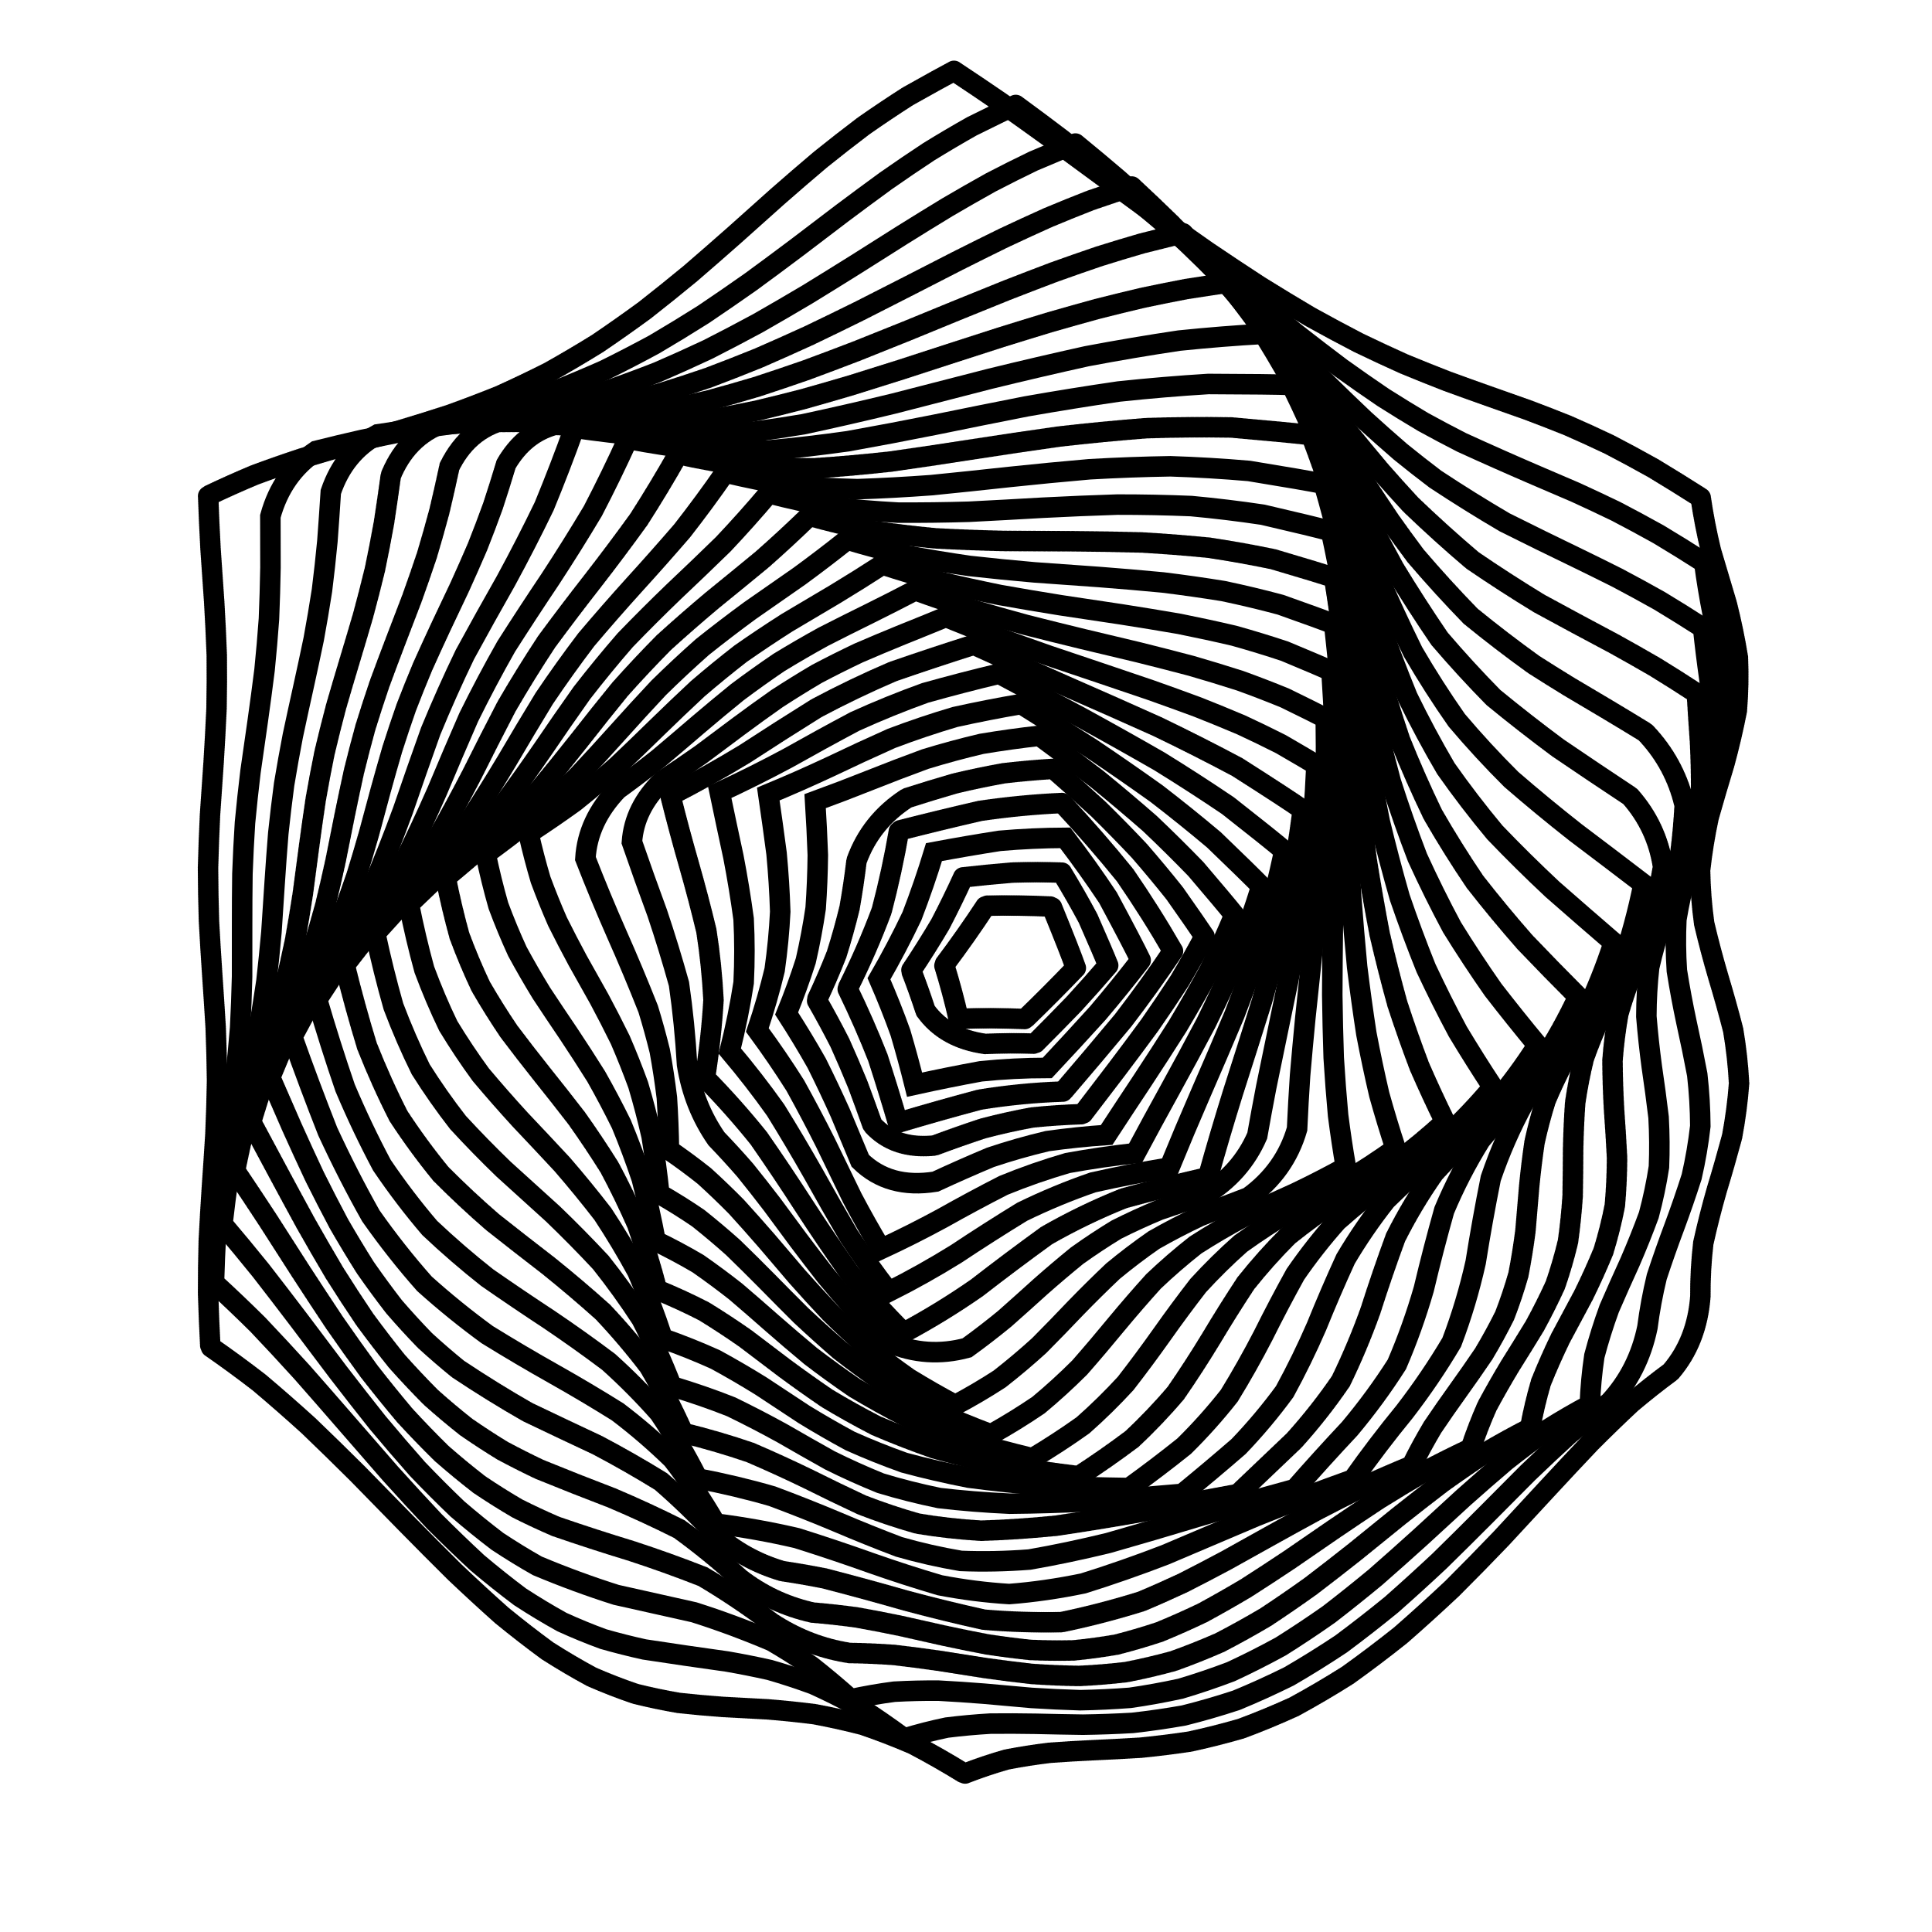 <svg xmlns="http://www.w3.org/2000/svg" version="1.1" xmlns:xlink="http://www.w3.org/1999/xlink"
   xmlns:svgjs="http://svgjs.dev/svgjs" viewBox="0 0 800 800">
   <defs>
      <linearGradient x1="50%" y1="0%" x2="50%" y2="100%" id="ccchaos-grad">
         <stop stop-color="hsl(55, 94%, 54%)" stop-opacity="1" offset="0%"></stop>
         <stop stop-color="hsl(212, 96%, 51%)" stop-opacity="1" offset="100%"></stop>
      </linearGradient>
   </defs>
   <g stroke-width="8.5" stroke="url(#ccchaos-grad)" fill="none" stroke-linecap="round">
      <path
         d="M395.02 29.35Q404.68 35.73 414.56 42.51 424.67 49.66 435 57.12 445.52 64.83 456.22 72.71 467.06 80.67 477.98 88.62 488.95 96.46 499.9 104.11 510.79 111.48 521.56 118.48 532.15 125.07 542.53 131.19 552.67 136.81 562.53 141.92 572.1 146.54 581.38 150.7 590.4 154.43 599.16 157.83 607.71 160.96 616.09 163.92 624.36 166.81 632.59 169.75 640.85 172.85 649.19 176.2 657.68 179.91 666.38 184.05 675.36 188.7 684.63 193.9 694.25 199.69 704.21 206.05 705.82 217.07 708.48 228.1 711.74 239.12 715.05 250.15 717.84 261.17 719.62 272.2 720.1 283.22 719.19 294.25 717.04 305.27 714.03 316.3 710.67 327.32 707.54 338.35 705.17 349.37 703.97 360.4 704.15 371.42 705.67 382.44 708.27 393.47 711.51 404.49 714.84 415.52 717.67 426.54 719.54 437.57 720.11 448.59 719.29 459.62 717.22 470.64 714.26 481.66 710.9 492.69 707.74 503.71 705.3 514.74 704.01 525.76 704.09 536.79 702.71 555.41 691.8 568.08 683.69 574.06 675.49 580.96 667.15 588.74 658.61 597.31 649.81 606.58 640.73 616.4 631.34 626.61 621.64 637.03 611.63 647.49 601.32 657.77 590.76 667.7 579.99 677.11 569.05 685.83 558 693.73 546.91 700.73 535.82 706.75 524.81 711.77 513.91 715.8 503.19 718.9 492.67 721.16 482.38 722.7 472.35 723.68 462.56 724.28 453.02 724.7 443.72 725.13 434.61 725.8 425.67 726.88 416.85 728.58 408.12 731.06 399.41 734.44 388.68 727.81 378.05 722.25 367.56 717.74 357.24 714.23 347.11 711.62 337.17 709.79 327.43 708.57 317.87 707.8 308.48 707.28 299.24 706.79 290.12 706.14 281.08 705.14 272.09 703.61 263.11 701.38 254.11 698.33 245.05 694.38 235.9 689.45 226.65 683.54 217.28 676.67 207.77 668.89 198.13 660.3 188.35 651.02 178.45 641.2 168.44 631.02 158.34 620.66 148.17 610.3 137.96 600.13 127.73 590.33 117.51 581.06 107.31 572.46 97.17 564.63 87.09 557.65 86.5 546.64 86.17 535.63 86.15 524.62 86.45 513.61 87.01 502.6 87.74 491.59 88.52 480.57 89.2 469.56 89.68 458.55 89.87 447.54 89.74 436.53 89.31 425.52 88.65 414.51 87.88 403.49 87.13 392.48 86.53 381.47 86.18 370.46 86.14 359.45 86.42 348.44 86.96 337.43 87.69 326.41 88.47 315.4 89.16 304.39 89.66 293.38 89.87 282.37 89.76 271.36 89.35 260.34 88.7 249.33 87.94 238.32 87.18 227.31 86.56 216.3 86.19 205.29 95.77 200.72 105.44 196.67 115.19 193.05 125.05 189.8 135.02 186.79 145.09 183.94 155.25 181.12 165.49 178.22 175.79 175.14 186.13 171.78 196.49 168.06 206.82 163.9 217.11 159.26 227.32 154.11 237.43 148.44 247.42 142.25 257.26 135.59 266.94 128.5 276.46 121.05 285.83 113.31 295.04 105.38 304.12 97.35 313.09 89.32 321.99 81.37 330.84 73.61 339.7 66.12 348.6 58.95 357.57 52.17 366.67 45.8 375.93 39.88 390.2 31.87 395.02 29.35"
         stroke-dasharray="0 1" transform="rotate(0, 400, 400)" opacity="0.74"></path>
      <path
         d="M395.42 42.91Q405.21 49.06 415.19 55.59 425.34 62.48 435.63 69.67 446.03 77.1 456.5 84.71 467 92.41 477.48 100.12 487.89 107.76 498.2 115.25 508.35 122.49 518.31 129.42 528.04 135.98 537.54 142.12 546.78 147.8 555.76 153 564.5 157.72 573 161.98 581.31 165.81 589.46 169.27 605.45 175.26 621.44 180.83 629.57 183.61 637.86 186.54 646.36 189.71 655.12 193.21 664.16 197.12 673.51 201.51 683.18 206.41 693.16 211.85 695.32 222.43 698.22 233.02 701.41 243.6 704.37 254.19 706.64 264.77 707.85 275.36 707.82 285.94 706.54 296.53 704.23 307.11 701.25 317.69 698.06 328.28 695.19 338.86 693.07 349.45 692.06 360.03 692.3 370.62 693.76 381.2 696.21 391.79 699.27 402.37 702.43 412.96 705.21 423.54 707.17 434.12 707.98 444.71 707.53 455.29 705.88 465.88 703.3 476.46 700.2 487.05 697.06 497.63 694.39 508.21 692.61 518.8 692 529.38 689.53 547.79 678.49 561.51 670.64 568.24 662.8 575.77 654.92 584.02 646.92 592.89 638.77 602.27 630.4 612.02 621.8 621.97 612.93 631.97 603.78 641.84 594.35 651.42 584.65 660.56 574.69 669.11 564.52 676.96 554.16 683.99 543.66 690.16 533.08 695.41 522.46 699.76 511.85 703.22 501.3 705.86 490.86 707.78 480.57 709.1 470.46 709.96 460.56 710.52 450.87 710.97 441.41 711.47 432.17 712.22 423.14 713.39 414.3 715.13 405.61 717.58 397.05 720.87 387 714.5 377.12 709.09 367.42 704.65 357.91 701.13 348.6 698.45 339.46 696.5 330.48 695.15 321.64 694.25 304.3 693.08 287.08 691.68 278.48 690.42 269.82 688.59 261.08 686.08 252.24 682.78 243.28 678.62 234.19 673.57 224.97 667.62 215.61 660.8 206.13 653.18 196.53 644.83 186.83 635.87 177.05 626.44 167.21 616.69 157.34 606.78 147.46 596.88 137.59 587.15 127.76 577.74 117.97 568.79 108.26 560.44 98.61 552.78 98.16 542.17 98 531.57 98.15 520.96 98.59 510.35 99.26 499.74 100.05 489.13 100.82 478.53 101.47 467.92 101.88 457.31 101.99 446.7 101.79 436.09 101.3 425.49 100.6 414.88 99.81 404.27 99.05 393.66 98.44 383.05 98.07 372.44 98.01 361.84 98.26 351.23 98.79 340.62 99.51 330.01 100.31 319.4 101.05 308.8 101.63 298.19 101.95 287.58 101.96 276.97 101.66 266.36 101.09 255.75 100.35 245.15 99.55 234.54 103.11 216.74 116.58 206.18 125.84 203.14 135.2 200.32 144.65 197.64 154.22 194.99 163.88 192.26 173.65 189.37 183.5 186.22 193.42 182.74 203.39 178.86 213.39 174.53 223.38 169.71 233.35 164.41 243.27 158.61 253.1 152.35 262.82 145.67 272.42 138.61 281.87 131.24 291.17 123.65 300.31 115.92 309.29 108.12 318.13 100.36 326.83 92.71 335.43 85.26 343.95 78.08 352.42 71.22 360.89 64.74 369.38 58.65 377.94 52.99 391.01 45.33 395.42 42.91"
         stroke-dasharray="1 0" transform="rotate(4.04, 400, 400)" opacity="0.58"></path>
      <path
         d="M396.99 56.46Q406.77 62.38 416.67 68.67 426.65 75.28 436.67 82.19 446.7 89.34 456.7 96.67 466.64 104.11 476.46 111.58 486.14 119 495.65 126.3 504.96 133.4 514.05 140.24 522.91 146.76 531.55 152.89 539.96 158.61 548.17 163.89 556.2 168.71 564.09 173.09 579.55 180.42 594.97 186.75 610.78 192.05 627.11 197.24 635.66 199.99 644.48 202.96 653.58 206.23 662.96 209.88 672.61 213.97 682.52 218.53 685.05 228.69 688.01 238.85 690.96 249.01 693.49 259.17 695.21 269.33 695.87 279.49 695.38 289.64 693.81 299.8 691.39 309.96 688.48 320.12 685.49 330.28 682.87 340.44 681 350.6 680.15 360.76 680.45 370.92 681.86 381.08 684.16 391.24 687.02 401.4 690.03 411.56 692.74 421.72 694.76 431.88 695.78 442.04 695.67 452.2 694.43 462.36 692.25 472.51 689.45 482.67 686.44 492.83 683.65 502.99 681.5 513.15 680.3 523.31 680.23 533.47 681.29 543.63 673.27 549.49 665.44 556.11 657.75 563.43 650.15 571.4 642.58 579.93 634.99 588.91 627.34 598.22 619.56 607.72 611.62 617.26 603.49 626.7 595.13 635.9 586.53 644.71 577.68 653.02 568.58 660.7 559.24 667.68 549.68 673.88 539.92 679.26 530.01 683.8 519.97 687.53 509.85 690.48 499.7 692.72 489.56 694.35 479.46 695.48 469.46 696.25 459.58 696.79 449.85 697.27 440.3 697.85 430.95 698.68 421.78 699.91 412.82 701.69 404.05 704.12 395.45 707.32 386.22 701.19 377.18 695.95 368.32 691.58 359.62 688.06 342.71 683.56 326.1 680.78 309.68 679.48 293.19 678.17 276.33 675.36 259.14 670.86 250.31 667.39 241.36 663.14 232.27 658.06 223.07 652.17 213.76 645.5 204.37 638.1 194.91 630.05 185.41 621.47 175.88 612.46 166.36 603.16 156.85 593.7 147.39 584.24 137.98 574.92 128.63 565.87 119.37 557.23 110.19 549.09 109.9 538.88 109.92 528.66 110.25 518.45 110.83 508.23 111.58 498.02 112.39 487.8 113.14 477.58 113.73 467.37 114.06 457.15 114.09 446.94 113.81 436.72 113.27 426.51 112.54 416.29 111.73 406.08 110.96 395.86 110.34 385.64 109.97 375.43 109.88 365.21 110.11 355 110.62 344.78 111.32 334.57 112.12 324.35 112.91 314.13 113.56 303.92 113.98 293.7 114.11 283.49 113.94 273.27 113.47 263.06 112.79 252.84 112 242.62 115.19 225.75 127.89 216.27 136.67 213.65 145.52 211.14 154.46 208.65 163.5 206.08 172.64 203.36 181.89 200.39 191.24 197.11 200.69 193.46 210.21 189.39 219.79 184.87 229.42 179.89 239.06 174.45 248.7 168.55 258.31 162.25 267.85 155.57 277.31 148.57 286.67 141.32 295.9 133.9 304.99 126.38 313.92 118.85 322.71 111.37 331.34 104.03 339.82 96.9 348.18 90.04 356.42 83.49 364.58 77.3 372.68 71.5 380.76 66.1 392.92 58.78 396.99 56.46"
         stroke-dasharray="1 0" transform="rotate(8.08, 400, 400)" opacity="0.31"></path>
      <path
         d="M399.34 70.03Q408.89 75.71 418.47 81.74 428.03 88.09 437.54 94.72 446.98 101.58 456.32 108.62 465.51 115.78 474.54 122.99 483.39 130.18 492.05 137.28 500.5 144.23 508.76 150.95 516.82 157.4 524.7 163.51 532.42 169.25 540.01 174.59 554.92 183.79 569.77 191.75 584.94 197.95 600.53 203.39 608.66 205.82 617.01 208.22 625.61 210.66 634.46 213.22 643.56 215.97 652.89 219 662.45 222.36 672.19 226.12 674.89 235.87 677.73 245.62 680.34 255.36 682.37 265.11 683.54 274.86 683.69 284.61 682.81 294.36 681.01 304.1 678.54 313.85 675.72 323.6 672.94 333.35 670.58 343.1 668.94 352.84 668.25 362.59 668.6 372.34 669.95 382.09 672.11 391.84 674.79 401.58 677.64 411.33 680.26 421.08 682.31 430.83 683.51 440.58 683.7 450.32 682.85 460.07 681.08 469.82 678.63 479.57 675.82 489.31 673.03 499.06 670.65 508.81 668.98 518.56 668.26 528.3 668.57 538.05 660.56 544.59 652.77 551.75 645.17 559.48 637.7 567.7 630.34 576.31 623.03 585.2 615.74 594.26 608.4 603.35 600.99 612.35 593.46 621.13 585.78 629.58 577.92 637.58 569.85 645.03 561.57 651.86 553.07 657.99 544.34 663.39 535.4 668.03 526.27 671.93 516.96 675.1 507.51 677.59 497.95 679.49 488.3 680.87 478.62 681.85 468.94 682.54 459.29 683.08 449.7 683.61 440.22 684.25 430.86 685.16 421.65 686.45 412.6 688.25 395.18 689.27 378.41 682.8 362.37 675.38 346.59 670.1 330.94 667.52 315.2 665.89 299.08 664.54 282.62 662.54 274.17 660.87 265.59 658.64 256.89 655.79 248.07 652.25 239.15 647.98 230.14 642.97 221.05 637.22 211.92 630.76 202.75 623.66 193.58 615.97 184.42 607.8 175.28 599.23 166.2 590.39 157.17 581.4 148.22 572.38 139.35 563.45 130.56 554.75 121.85 546.38 121.76 536.55 121.97 526.72 122.45 516.89 123.14 507.06 123.94 497.23 124.76 487.4 125.46 477.57 125.97 467.74 126.22 457.91 126.16 448.08 125.82 438.25 125.23 428.41 124.47 418.58 123.65 408.75 122.87 398.92 122.25 389.09 121.86 379.26 121.76 369.43 121.96 359.6 122.43 349.77 123.11 339.94 123.92 330.11 124.73 320.28 125.44 310.45 125.96 300.62 126.22 290.79 126.17 280.96 125.83 271.13 125.25 261.29 124.5 251.46 127.4 235.42 139.38 226.8 156.08 222.08 172.99 217.11 181.6 214.3 190.32 211.19 199.13 207.74 208.05 203.89 217.07 199.62 226.17 194.92 235.35 189.79 244.58 184.22 253.85 178.26 263.14 171.94 272.42 165.3 281.66 158.4 290.85 151.3 299.95 144.08 308.96 136.8 317.84 129.54 326.59 122.37 335.2 115.35 343.65 108.54 351.96 102 360.12 95.77 368.15 89.88 376.07 84.36 383.88 79.21 395.49 72.23 399.34 70.03"
         stroke-dasharray="1 1" transform="rotate(12.12, 400, 400)" opacity="0.35"></path>
      <path
         d="M401.86 83.58Q410.94 89.03 419.96 94.81 428.89 100.88 437.72 107.22 446.41 113.8 454.94 120.54 463.32 127.42 471.51 134.36 479.54 141.3 487.38 148.19 495.06 154.96 502.58 161.54 509.97 167.89 517.25 173.96 524.45 179.7 531.59 185.08 545.9 194.48 560.37 202.7 575.44 209.12 591.05 214.67 599.21 217.08 607.58 219.37 616.19 221.61 625 223.88 634.02 226.24 643.22 228.77 658.66 237.74 667.32 253.29 669.49 262.64 670.99 271.99 671.62 281.33 671.31 290.68 670.11 300.03 668.15 309.38 665.67 318.73 662.99 328.08 660.44 337.42 658.32 346.77 656.9 356.12 656.36 365.47 656.75 374.82 658.04 384.16 660.06 393.51 662.57 402.86 665.25 412.21 667.78 421.56 669.84 430.9 671.18 440.25 671.63 449.6 671.15 458.95 669.78 468.3 667.7 477.64 665.16 486.99 662.48 496.34 659.99 505.69 657.99 515.03 656.73 524.38 656.36 533.73 648.36 540.76 640.59 548.28 633.02 556.21 625.62 564.47 618.38 572.96 611.24 581.58 604.18 590.22 597.16 598.77 590.13 607.12 583.07 615.17 575.92 622.81 568.67 629.97 561.28 636.57 553.73 642.56 545.99 647.89 538.07 652.54 529.95 656.51 521.63 659.81 513.13 662.49 504.45 664.59 495.61 666.18 486.64 667.36 477.56 668.22 468.4 668.86 459.19 669.41 449.97 669.99 440.76 670.7 431.59 671.68 422.49 673.02 413.5 674.83 396.42 675.89 380.69 669.67 365.77 662.35 350.88 656.99 335.8 654.19 320.47 652.37 304.58 651.05 288.33 649.34 279.99 647.98 271.53 646.18 262.98 643.85 254.33 640.95 245.62 637.41 236.85 633.21 228.05 628.33 219.23 622.8 210.42 616.63 201.63 609.87 192.89 602.59 184.2 594.85 175.57 586.75 167.02 578.38 158.55 569.86 150.16 561.28 141.86 552.75 133.64 544.39 133.75 534.94 134.14 525.49 134.76 516.04 135.53 506.59 136.36 497.14 137.14 487.69 137.78 478.24 138.2 468.79 138.35 459.34 138.21 449.89 137.8 440.44 137.16 430.99 136.38 421.54 135.55 412.09 134.78 402.64 134.16 393.19 133.76 383.74 133.64 374.29 133.8 364.84 134.24 355.39 134.9 345.94 135.69 336.49 136.51 327.04 137.28 317.59 137.88 308.14 138.26 298.69 138.35 289.24 138.15 279.79 137.69 270.34 137.02 260.89 139.72 245.6 151.05 237.59 166.82 233.01 182.73 227.95 190.82 224.98 198.99 221.69 207.26 218.02 215.63 213.97 224.1 209.51 232.67 204.64 241.33 199.37 250.07 193.73 258.89 187.73 267.76 181.43 276.67 174.86 285.59 168.09 294.51 161.18 303.4 154.18 312.23 147.17 321 140.2 329.67 133.34 338.23 126.64 346.66 120.17 354.96 113.95 363.12 108.04 371.13 102.45 379 97.21 386.74 92.32 398.11 85.68 401.86 83.58"
         stroke-dasharray="1 1" transform="rotate(16.16, 400, 400)" opacity="0.27"></path>
      <path
         d="M403.9 97.14Q412.31 102.36 420.61 107.88 428.78 113.68 436.81 119.73 444.69 126.01 452.41 132.46 459.98 139.04 467.4 145.7 474.68 152.38 481.83 159.04 488.87 165.6 495.82 172.03 502.71 178.26 509.56 184.26 523.31 195.19 537.21 205.11 551.65 213.21 566.55 220.24 582.38 225.75 598.78 230.58 607.31 232.73 616.01 234.83 624.85 236.93 633.82 239.1 648.68 247.12 656.69 261.8 658.37 270.76 659.33 279.71 659.47 288.67 658.76 297.63 657.3 306.58 655.24 315.54 652.82 324.49 650.3 333.45 647.97 342.4 646.1 351.36 644.89 360.31 644.48 369.27 644.91 378.22 646.14 387.18 648.02 396.14 650.36 405.09 652.87 414.05 655.29 423 657.34 431.96 658.79 440.91 659.47 449.87 659.32 458.82 658.34 467.78 656.65 476.74 654.43 485.69 651.95 494.65 649.46 503.6 647.27 512.56 645.6 521.51 644.65 530.47 636.69 537.79 628.94 545.45 621.39 553.37 614.03 561.48 606.84 569.67 599.8 577.86 592.88 585.95 586.06 593.85 579.29 601.46 572.55 608.72 565.8 615.53 559.01 621.85 545.15 632.49 530.92 641.33 515.94 647.19 500.44 651.46 484.12 653.69 467.36 655.2 450.08 656.47 432.63 658.21 423.86 659.59 415.12 661.41 398.56 662.5 383.65 656.54 369.47 649.34 355.12 643.92 340.33 640.92 325.21 638.9 309.49 637.56 293.43 636.04 276.9 633.26 260.17 629.24 251.73 626.35 243.28 622.89 234.83 618.83 226.4 614.16 218.01 608.9 209.66 603.07 201.38 596.7 193.17 589.85 185.03 582.58 176.98 574.97 169.01 567.1 161.12 559.04 153.3 550.91 145.56 542.79 145.88 533.72 146.43 524.65 147.15 515.58 147.97 506.51 148.79 497.44 149.52 488.37 150.08 479.31 150.4 470.24 150.45 461.17 150.23 452.1 149.75 443.03 149.07 433.96 148.27 424.89 147.44 415.82 146.67 406.76 146.05 397.69 145.65 388.62 145.51 379.55 145.64 370.48 146.04 361.41 146.66 352.34 147.43 343.28 148.26 334.21 149.06 325.14 149.73 316.07 150.22 307 150.45 297.93 150.4 288.86 150.09 279.8 149.53 270.73 152.12 256.11 162.87 248.49 177.76 243.83 192.74 238.5 208 231.64 223.49 223.68 231.4 219.04 239.41 214.03 247.51 208.67 255.71 202.97 264 196.98 272.37 190.74 280.81 184.29 289.31 177.68 297.84 170.98 306.4 164.23 314.95 157.5 323.49 150.84 331.98 144.31 340.41 137.95 348.77 131.81 357.02 125.92 365.16 120.33 373.18 115.04 381.07 110.08 388.81 105.44 400.16 99.14 403.9 97.14"
         stroke-dasharray="0 1" transform="rotate(20.2, 400, 400)" opacity="0.54"></path>
      <path
         d="M404.93 110.71Q420.08 120.94 434.7 132.23 448.79 144.35 462.43 157 475.73 169.82 488.87 182.41 502.03 194.39 515.41 205.43 529.19 215.28 543.52 223.79 558.51 230.95 574.18 236.85 590.49 241.73 607.34 245.92 624.54 249.82 641.88 253.88 645.79 271.02 647.39 288.15 646.05 305.29 642.31 322.42 637.64 339.56 633.91 356.69 632.6 373.83 634.23 390.96 638.15 408.1 642.81 425.24 646.34 442.37 647.36 459.51 645.44 476.64 641.36 493.78 636.74 510.92 633.41 528.05 617.83 543.03 602.99 558.51 588.86 573.86 575.3 588.46 562.16 601.72 549.22 613.19 536.26 622.59 523.08 629.79 509.51 634.91 495.41 638.25 480.72 640.27 465.44 641.57 449.63 642.84 433.39 644.77 416.88 648.01 400.27 653.08 386.77 643.41 373.01 636.08 358.86 630.92 344.27 627.57 329.23 625.51 313.76 624.11 297.94 622.7 281.89 620.59 265.72 617.2 249.57 612.06 233.56 604.87 217.78 595.53 202.3 584.14 187.13 570.98 172.27 556.51 157.67 541.28 158.84 523.91 160.47 506.54 161.9 489.17 162.57 471.8 162.22 454.43 160.97 437.07 159.34 419.7 157.96 402.33 157.39 384.96 157.85 367.59 159.16 350.22 160.8 332.85 162.11 315.49 162.58 298.12 162.02 280.75 160.65 263.38 174.81 259.3 188.9 254.5 203.01 248.65 217.25 241.51 231.72 232.98 246.51 223.08 261.65 211.95 277.18 199.86 293.06 187.16 309.21 174.22 325.54 161.46 341.91 149.25 358.16 137.9 374.16 127.63 389.78 118.57 404.93 110.71 404.93 110.71 404.93 110.71"
         stroke-dasharray="1 0" transform="rotate(24.24, 400, 400)" opacity="0.93"></path>
      <path
         d="M404.69 124.26Q418.32 134 431.52 144.72 444.38 156.23 457 168.27 469.53 180.53 482.15 192.67 495 204.36 508.23 215.27 521.97 225.17 536.28 233.87 551.19 241.33 566.65 247.55 582.58 252.7 598.83 257 615.23 260.78 631.58 264.39 634.56 280.75 635.18 297.11 633.21 313.47 629.37 329.84 625.03 346.2 621.76 362.56 620.73 378.92 622.32 395.29 625.96 411.65 630.32 428.01 633.85 444.38 635.27 460.74 634.07 477.1 630.68 493.47 626.33 509.83 622.57 526.19 607.24 540.76 592.55 555.35 578.51 569.44 565.07 582.5 552.14 594.13 539.57 604 527.19 611.94 514.83 617.95 502.31 622.19 489.47 624.97 476.2 626.72 462.44 627.98 448.15 629.34 433.37 631.37 418.18 634.62 402.68 639.52 389.46 630.3 375.85 623.16 361.8 617.98 347.32 614.47 332.46 612.21 317.3 610.69 301.95 609.34 286.51 607.57 271.11 604.86 255.86 600.75 240.83 594.93 226.08 587.22 211.64 577.61 197.5 566.25 183.63 553.42 169.96 539.53 171.36 522.95 172.99 506.36 174.26 489.77 174.7 473.18 174.17 456.59 172.85 440.01 171.22 423.42 169.87 406.83 169.27 390.24 169.65 373.65 170.88 357.07 172.5 340.48 173.93 323.89 174.67 307.31 174.44 290.72 173.32 274.13 186.83 269.84 200.2 264.64 213.51 258.32 226.86 250.73 240.33 241.85 254.03 231.77 268.02 220.68 282.36 208.82 297.07 196.54 312.12 184.17 327.46 172.07 342.99 160.55 358.62 149.87 374.19 140.22 397.14 127.97 404.69 124.26"
         stroke-dasharray="0 0" transform="rotate(28.28, 400, 400)" opacity="0.62"></path>
      <path
         d="M403.24 137.82Q415.58 147.06 427.67 157.2 439.63 168.09 451.59 179.51 463.68 191.2 476.03 202.85 488.74 214.18 501.92 224.89 515.6 234.77 529.79 243.61 544.46 251.33 559.52 257.89 574.85 263.37 590.32 267.92 605.75 271.77 620.99 275.2 622.98 290.79 622.71 306.37 620.26 321.96 616.43 337.55 612.46 353.13 609.64 368.72 608.87 384.31 610.42 399.89 613.77 415.48 617.84 431.06 621.32 446.65 623.07 462.24 622.53 477.82 619.86 493.41 615.95 509 612.05 524.58 597.11 538.36 582.67 551.79 568.79 564.43 555.47 575.9 542.67 585.91 530.33 594.25 518.32 600.87 506.5 605.83 494.74 609.31 482.87 611.63 470.78 613.18 458.36 614.43 445.52 615.87 432.25 617.99 418.53 621.24 404.41 625.96 391.26 617.19 377.7 610.26 363.77 605.09 349.5 601.45 334.99 599.01 320.34 597.34 305.65 595.98 291.02 594.44 276.55 592.26 262.3 589.01 248.33 584.38 234.65 578.15 221.26 570.22 208.13 560.64 195.21 549.55 182.42 537.25 183.97 521.46 185.52 505.66 186.58 489.87 186.79 474.08 186.1 458.29 184.72 442.5 183.1 426.71 181.77 410.92 181.16 395.13 181.46 379.34 182.58 363.55 184.16 347.76 185.68 331.97 186.65 316.18 186.75 300.4 185.96 284.61 198.87 279.93 211.58 274.25 224.18 267.43 236.72 259.44 249.3 250.3 261.99 240.14 274.9 229.17 288.07 217.64 301.57 205.84 315.41 194.09 329.58 182.68 344.06 171.86 358.76 161.86 373.6 152.82 395.85 141.32 403.24 137.82"
         stroke-dasharray="1 1" transform="rotate(32.32, 400, 400)" opacity="0.72"></path>
      <path
         d="M400.95 151.39Q412.34 160.12 423.68 169.69 435.1 179.95 446.69 190.74 458.55 201.82 470.78 212.94 483.41 223.86 496.49 234.31 510 244.09 523.91 253 538.14 260.92 552.59 267.8 567.13 273.64 581.64 278.53 595.98 282.61 610.02 286.1 611.03 300.9 610.01 315.7 607.23 330.5 603.52 345.3 599.95 360.1 597.55 374.9 597.02 389.7 598.51 404.5 601.59 419.3 605.37 434.1 608.75 448.9 610.75 463.7 610.79 478.5 608.86 493.31 605.52 508.11 601.73 522.91 587.34 535.59 573.3 547.63 559.68 558.73 546.54 568.59 533.89 577.04 521.7 583.98 509.91 589.41 498.43 593.45 487.17 596.31 475.99 598.26 464.78 599.67 453.43 600.93 441.83 602.45 429.92 604.64 417.65 607.86 404.99 612.4 391.9 604.08 378.49 597.39 364.82 592.25 350.97 588.51 337.04 585.9 323.12 584.07 309.29 582.66 295.63 581.26 282.2 579.46 269.04 576.9 256.16 573.27 243.56 568.33 231.19 561.94 219.02 554.06 206.99 544.75 195.03 534.15 196.63 519.17 198.03 504.2 198.84 489.23 198.83 474.25 197.99 459.28 196.56 444.31 194.98 429.34 193.68 414.36 193.05 399.39 193.27 384.42 194.28 369.45 195.79 354.47 197.35 339.5 198.51 324.53 198.94 309.56 198.52 294.59 210.85 289.41 222.98 283.22 234.93 275.95 246.77 267.62 258.55 258.32 270.36 248.2 282.27 237.46 294.35 226.34 306.67 215.09 319.29 204 332.22 193.29 345.48 183.19 359.04 173.87 372.85 165.44 393.9 154.67 400.95 151.39"
         stroke-dasharray="1 0" transform="rotate(36.36, 400, 400)" opacity="0.30"></path>
      <path
         d="M398.42 164.94Q409.2 173.17 420.12 182.15 431.24 191.79 442.65 201.93 454.4 212.38 466.51 222.94 479 233.39 491.85 243.52 505.02 253.11 518.43 262.01 532 270.07 545.64 277.22 559.22 283.41 572.65 288.68 585.82 293.11 598.63 296.83 598.74 310.83 597.11 324.83 594.16 338.83 590.65 352.83 587.49 366.83 585.49 380.84 585.17 394.84 586.6 408.84 589.43 422.84 592.91 436.85 596.16 450.85 598.34 464.85 598.88 478.85 597.65 492.86 594.96 506.86 591.51 520.86 577.81 532.2 564.31 542.74 551.11 552.25 538.26 560.55 525.82 567.54 513.8 573.21 502.18 577.61 490.92 580.88 479.97 583.21 469.23 584.88 458.62 586.19 448.04 587.48 437.4 589.08 426.61 591.33 415.59 594.5 404.29 598.84 391.42 590.98 378.36 584.55 365.21 579.49 352.03 575.67 338.91 572.91 325.92 570.92 313.12 569.42 300.55 568.07 288.24 566.53 276.19 564.5 264.39 561.68 252.82 557.84 241.42 552.81 230.15 546.5 218.96 538.89 207.77 530.03 209.3 515.9 210.5 501.76 211.05 487.62 210.81 473.49 209.84 459.35 208.39 445.22 206.84 431.08 205.59 416.95 204.95 402.81 205.09 388.68 205.98 374.54 207.39 360.41 208.95 346.27 210.26 332.14 210.99 318 210.94 303.87 222.72 298.15 234.3 291.47 245.68 283.82 256.89 275.27 267.99 265.93 279.03 255.96 290.07 245.55 301.18 234.92 312.43 224.29 323.89 213.89 335.59 203.91 347.58 194.53 359.88 185.88 372.47 178.05 391.88 168.01 398.42 164.94"
         stroke-dasharray="0 0" transform="rotate(40.4, 400, 400)" opacity="0.50"></path>
      <path
         d="M396.29 178.5Q406.75 186.22 417.44 194.63 428.41 203.63 439.68 213.11 451.27 222.91 463.18 232.87 475.36 242.81 487.79 252.53 500.39 261.87 513.09 270.66 525.81 278.78 538.47 286.11 550.97 292.62 563.23 298.26 575.19 303.09 586.79 307.17 586.11 320.36 584.05 333.54 581.06 346.73 577.83 359.92 575.09 373.1 573.47 386.29 573.33 399.47 574.7 412.66 577.27 425.84 580.46 439.03 583.55 452.21 585.83 465.4 586.78 478.58 586.2 491.77 584.2 504.95 581.25 518.14 568.38 528 555.58 536.98 542.95 544.92 530.55 551.75 518.44 557.43 506.67 561.98 495.25 565.5 484.18 568.12 473.43 570.04 462.97 571.5 452.74 572.76 442.67 574.09 432.68 575.76 422.71 578.03 412.66 581.14 402.49 585.28 390.1 577.88 377.69 571.72 365.31 566.77 353.05 562.92 340.94 560.02 329.04 557.89 317.37 556.27 305.95 554.9 294.76 553.52 283.8 551.86 273.04 549.67 262.43 546.72 251.93 542.85 241.49 537.93 231.05 531.89 220.58 524.73 221.96 511.45 222.9 498.18 223.18 484.9 222.73 471.62 221.66 458.35 220.21 445.07 218.7 431.8 217.49 418.52 216.85 405.25 216.91 391.97 217.68 378.7 218.97 365.42 220.49 352.14 221.89 338.87 222.86 325.59 223.18 312.31 234.43 306.09 245.47 298.99 256.32 291.07 266.98 282.43 277.48 273.18 287.86 263.47 298.17 253.5 308.45 243.44 318.78 233.48 329.2 223.8 339.77 214.56 350.56 205.9 361.58 197.92 372.87 190.68 390.37 181.36 396.29 178.5"
         stroke-dasharray="1 1" transform="rotate(44.44, 400, 400)" opacity="0.51"></path>
      <path
         d="M395.12 192.06Q405.39 199.27 415.92 207.1 426.71 215.46 437.76 224.28 449.05 233.42 460.56 242.75 472.23 252.12 484 261.38 495.83 270.37 507.63 278.97 519.34 287.03 530.9 294.47 542.23 301.2 553.31 307.18 564.07 312.41 574.5 316.91 573.21 329.26 570.88 341.61 567.97 353.96 565.08 366.31 562.76 378.66 561.48 391.01 561.49 403.36 562.79 415.71 565.12 428.06 568.03 440.41 570.92 452.76 573.24 465.11 574.52 477.46 574.5 489.81 573.19 502.16 570.86 514.51 558.92 522.83 546.95 530.26 535.04 536.74 523.24 542.23 511.62 546.74 500.24 550.33 489.12 553.12 478.29 555.23 467.76 556.84 457.52 558.15 447.54 559.38 437.78 560.75 428.21 562.48 418.77 564.77 409.4 567.8 400.04 571.72 388.44 564.79 376.95 558.92 365.6 554.1 354.43 550.25 343.47 547.26 332.74 544.98 322.22 543.23 311.93 541.81 301.82 540.5 291.88 539.08 282.07 537.34 272.34 535.09 262.65 532.16 252.96 528.42 243.23 523.77 233.41 518.16 234.57 505.77 235.22 493.37 235.23 480.97 234.59 468.58 233.44 456.18 232 443.78 230.56 431.38 229.4 418.99 228.75 406.59 228.75 394.19 229.38 381.8 230.53 369.4 231.97 357 233.42 344.6 234.58 332.21 235.22 319.81 245.91 313.15 256.43 305.76 266.76 297.72 276.91 289.12 286.89 280.1 296.71 270.78 306.39 261.33 315.99 251.9 325.54 242.65 335.1 233.72 344.7 225.23 354.41 217.29 364.27 209.97 374.32 203.33 389.86 194.71 395.12 192.06"
         stroke-dasharray="1 0" transform="rotate(48.48, 400, 400)" opacity="0.54"></path>
      <path
         d="M395.2 205.62Q405.27 212.32 415.54 219.56 426.02 227.29 436.66 235.44 447.44 243.9 458.32 252.57 469.25 261.34 480.17 270.07 491.04 278.64 501.79 286.94 512.39 294.85 522.79 302.28 532.95 309.13 542.85 315.37 552.46 320.95 561.8 325.86 560.07 337.36 557.64 348.85 554.93 360.35 552.4 371.85 550.48 383.34 549.52 394.84 549.66 406.34 550.88 417.83 552.99 429.33 555.61 440.82 558.29 452.32 560.58 463.81 562.09 475.31 562.55 486.81 561.89 498.3 560.22 509.8 549.29 516.59 538.27 522.57 527.21 527.71 516.17 532.01 505.2 535.53 494.36 538.33 483.7 540.52 473.23 542.24 463 543.62 453.01 544.84 443.26 546.07 433.75 547.48 424.46 549.25 415.36 551.53 406.41 554.47 397.58 558.17 387.04 551.71 376.66 546.16 366.48 541.49 356.5 537.68 346.73 534.62 337.15 532.22 327.75 530.34 318.51 528.83 309.4 527.51 300.38 526.22 291.41 524.78 282.47 523.04 273.51 520.84 264.5 518.06 255.4 514.58 246.2 510.34 247.08 498.83 247.42 487.33 247.18 475.83 246.39 464.33 245.19 452.83 243.78 441.32 242.41 429.82 241.3 418.32 240.66 406.82 240.59 395.31 241.1 383.81 242.1 372.31 243.43 360.81 244.85 349.3 246.12 337.8 247.03 326.3 257.14 319.35 267.11 311.83 276.93 303.81 286.58 295.42 296.07 286.75 305.38 277.93 314.55 269.09 323.58 260.36 332.5 251.85 341.35 243.68 350.17 235.95 358.99 228.72 367.87 222.05 376.84 215.97 390.57 208.06 395.2 205.62"
         stroke-dasharray="1 0" transform="rotate(52.52, 400, 400)" opacity="0.57"></path>
      <path
         d="M396.52 219.18Q406.22 225.37 416.06 232.03 425.99 239.12 436 246.59 446.04 254.37 456.08 262.36 466.07 270.48 475.98 278.63 485.77 286.71 495.39 294.61 504.84 302.26 514.07 309.55 523.08 316.41 531.86 322.79 543.59 336.57 544.39 355.14 541.95 365.76 539.8 376.39 538.27 387.01 537.58 397.64 537.83 408.26 538.98 418.88 540.86 429.51 543.2 440.13 545.66 450.76 547.87 461.38 549.52 472.01 550.36 482.63 550.27 493.25 549.26 503.88 539.39 509.25 529.38 513.91 519.27 517.87 509.12 521.17 498.96 523.87 488.83 526.04 478.78 527.78 468.84 529.2 459.05 530.42 449.43 531.59 440 532.83 430.76 534.28 421.73 536.07 412.89 538.32 404.23 541.14 395.74 544.6 386.4 538.62 377.24 533.4 368.26 528.94 359.46 525.19 350.82 522.11 342.31 519.62 325.66 516.12 309.18 513.37 292.68 510.57 276.01 506.98 263.48 497.58 259.5 480.13 259.04 469.53 258.13 458.94 256.9 448.34 255.55 437.75 254.25 427.15 253.21 416.56 252.58 405.96 252.44 395.37 252.82 384.77 253.67 374.17 254.85 363.58 256.2 352.98 257.52 342.39 258.61 331.79 268.1 324.72 277.49 317.24 286.76 309.43 295.9 301.38 304.9 293.19 313.74 284.97 322.43 276.81 330.97 268.82 339.38 261.09 347.67 253.69 355.87 246.7 364 240.18 372.09 234.15 380.19 228.64 392.42 221.42 396.52 219.18"
         stroke-dasharray="0 0" transform="rotate(56.56, 400, 400)" opacity="0.33"></path>
      <path
         d="M398.73 232.73Q407.84 238.41 417 244.49 426.16 250.95 435.31 257.74 444.42 264.82 453.45 272.11 462.38 279.56 471.17 287.07 479.82 294.59 488.31 302.02 496.61 309.29 504.73 316.32 512.67 323.06 520.42 329.43 530.69 343.01 531.17 360.37 529.05 370.11 527.3 379.85 526.13 389.59 525.68 399.33 526.01 409.07 527.07 418.81 528.74 428.55 530.82 438.29 533.03 448.03 535.12 457.77 536.83 467.51 537.94 477.24 533.71 493.9 520.16 504.34 511.08 507.32 501.9 509.8 492.66 511.85 483.39 513.53 474.11 514.93 464.88 516.15 455.7 517.27 446.61 518.42 437.64 519.68 428.8 521.16 420.11 522.95 411.58 525.15 395.04 526.69 378.89 520.68 363.37 513.09 348.13 507.19 333.13 503.49 318.13 500.62 302.89 498.16 287.4 495.34 275.57 487.54 271.45 471.9 270.8 462.22 269.81 452.54 268.59 442.85 267.3 433.17 266.09 423.49 265.12 413.81 264.5 404.12 264.31 394.44 264.57 384.76 265.25 375.07 266.27 365.39 267.5 355.71 268.79 346.03 269.98 336.34 278.8 329.35 287.56 322.09 296.24 314.64 304.83 307.09 313.3 299.5 321.65 291.95 329.87 284.54 337.96 277.33 345.91 270.38 353.73 263.76 361.43 257.51 369.02 251.67 376.53 246.27 383.96 241.31 395.04 234.77 398.73 232.73"
         stroke-dasharray="1 0" transform="rotate(60.6, 400, 400)" opacity="0.10"></path>
      <path
         d="M401.27 246.3Q417.81 256.96 434.14 268.91 450.11 281.86 465.59 295.45 480.5 309.21 494.83 322.66 508.6 335.35 521.93 346.88 518.02 364.56 514.9 382.24 513.8 399.93 515.16 417.61 518.45 435.29 522.35 452.97 525.31 470.66 526.16 488.34 510.51 493.95 494.34 497.99 477.78 500.88 461.03 503.13 444.26 505.33 427.66 508.1 411.39 511.99 395.55 517.49 381.59 507.97 367.92 500.5 354.38 494.92 340.8 490.91 327.05 488.02 313 485.69 298.59 483.33 283.77 480.35 283.25 462.82 281.43 445.29 279.04 427.76 277.02 410.23 276.19 392.69 276.86 375.16 278.78 357.63 281.17 340.1 297.34 326.53 313.34 312.65 329.06 298.96 344.39 285.91 359.26 273.9 373.67 263.21 394.46 250.15 401.27 246.3"
         stroke-dasharray="0 1" transform="rotate(64.64, 400, 400)" opacity="0.07"></path>
      <path
         d="M403.48 259.86Q417.97 269.43 432.14 280.08 445.89 291.62 459.19 303.77 472.03 316.23 484.46 328.63 496.53 340.62 508.37 351.87 504.99 367.74 502.59 383.62 501.95 399.49 503.26 415.36 506.11 431.23 509.57 447.11 512.52 462.98 514 478.85 500.39 482.87 486.29 485.85 471.79 488.15 456.99 490.17 442 492.35 426.96 495.12 412 498.87 397.24 503.92 385.08 495.28 372.96 488.28 360.77 482.82 348.4 478.71 335.76 475.65 322.81 473.27 309.5 471.14 295.86 468.84 294.9 453.14 293 437.44 290.77 421.74 288.93 406.04 288.08 390.34 288.5 374.64 290.05 358.94 292.22 343.24 306.87 330.69 321.48 318.17 335.95 306.03 350.17 294.6 364.07 284.13 377.6 274.81 397.11 263.29 403.48 259.86"
         stroke-dasharray="1 0" transform="rotate(68.68, 400, 400)" opacity="0.58"></path>
      <path
         d="M404.79 273.41Q417.11 281.9 429.1 291.27 440.74 301.39 452.04 312.09 463.04 323.14 473.78 334.31 484.35 345.34 494.84 355.97 492.12 370.03 490.39 384.08 490.12 398.14 491.35 412.19 493.78 426.25 496.79 440.31 499.58 454.36 501.46 468.42 489.77 471.27 477.69 473.51 465.24 475.43 452.47 477.32 439.44 479.48 426.24 482.21 412.94 485.77 399.64 490.37 388.89 482.62 378.03 476.15 366.97 470.91 355.68 466.77 344.11 463.57 332.24 461.07 320.1 458.98 307.69 457.02 306.42 443.14 304.52 429.26 302.49 415.37 300.84 401.49 300 387.61 300.19 373.73 301.36 359.85 303.2 345.97 316.24 334.74 329.32 323.75 342.38 313.25 355.33 303.43 368.1 294.46 380.63 286.45 398.83 276.43 404.79 273.41"
         stroke-dasharray="1 0" transform="rotate(72.72, 400, 400)" opacity="0.67"></path>
      <path
         d="M404.87 286.98Q415.09 294.37 425.06 302.47 434.8 311.19 444.33 320.41 453.71 330 462.98 339.8 472.2 349.63 481.44 359.33 479.42 371.57 478.3 383.82 478.31 396.06 479.45 408.3 481.49 420.55 484.02 432.79 482.62 452.18 468.49 461.1 458.02 462.8 447.27 464.62 436.27 466.75 425.05 469.39 413.65 472.7 402.14 476.81 392.52 469.97 382.72 464.1 372.7 459.17 362.45 455.12 351.96 451.85 341.25 449.21 330.34 447.05 319.25 445.17 317.81 433.1 316 421.02 314.2 408.94 312.74 396.86 311.93 384.78 311.93 372.7 312.72 360.62 314.17 348.54 325.52 338.84 336.97 329.5 348.47 320.65 359.96 312.42 371.4 304.91 382.73 298.15 399.38 289.58 404.87 286.98"
         stroke-dasharray="1 0" transform="rotate(76.76, 400, 400)" opacity="0.79"></path>
      <path
         d="M403.69 300.54Q412.03 306.86 420.23 313.71 428.32 321.04 436.32 328.79 444.28 336.87 452.23 345.2 460.22 353.66 468.27 362.15 466.91 372.59 466.3 383.03 466.52 393.47 467.54 403.91 469.21 414.35 471.29 424.79 470.33 441.23 458.75 448.75 450.12 450.32 441.29 452.08 432.26 454.16 423.04 456.64 413.64 459.65 404.08 463.24 395.47 457.34 386.68 452.13 377.72 447.62 368.57 443.76 359.26 440.51 349.81 437.8 334.66 429.42 327.46 413.01 325.9 402.71 324.65 392.41 323.89 382.11 323.72 371.81 324.18 361.52 325.2 351.22 334.83 343.18 344.57 335.52 354.39 328.31 364.27 321.61 374.18 315.47 384.07 309.91 398.8 302.74 403.69 300.54"
         stroke-dasharray="0 1" transform="rotate(80.8, 400, 400)" opacity="0.90"></path>
      <path
         d="M401.56 314.09Q414.98 324.96 428.31 337.24 441.72 350.62 455.39 364.67 454.4 381.98 455.63 399.28 458.6 416.59 462.12 433.9 448.55 436.57 434.54 439.76 420.02 443.99 404.97 449.69 389.72 440.25 374.02 432.71 357.95 426.91 341.66 422.58 338.89 405.49 336.56 388.41 335.59 371.32 336.37 354.24 352.25 341.9 368.49 331.01 384.98 321.73 401.56 314.09 401.56 314.09 401.56 314.09"
         stroke-dasharray="0 1" transform="rotate(84.84, 400, 400)" opacity="0.58"></path>
      <path
         d="M399.02 327.65Q409.76 336.27 420.58 345.82 431.59 356.19 442.85 367.16 442.59 380.93 443.72 394.7 445.96 408.47 448.72 422.25 438.03 424.69 427.15 427.66 416.01 431.4 404.58 436.13 391.82 428.44 378.85 421.95 365.75 416.62 352.59 412.33 350.31 398.71 348.46 385.1 347.53 371.49 347.74 357.88 360.17 348.76 372.89 340.65 392.44 330.64 399.02 327.65"
         stroke-dasharray="1 0" transform="rotate(88.88, 400, 400)" opacity="0.54"></path>
      <path
         d="M396.74 341.22Q405 347.6 413.39 354.55 421.94 362 430.66 369.89 430.86 380.16 431.82 390.43 430.37 406.95 419.33 415.8 411.23 418.9 403.01 422.57 393.14 416.7 383.23 411.5 373.31 406.96 363.41 403.04 361.73 392.86 360.37 382.68 359.54 372.5 359.36 362.33 368.45 356.13 377.71 350.55 391.94 343.4 396.74 341.22"
         stroke-dasharray="0 1" transform="rotate(92.92, 400, 400)" opacity="0.07"></path>
      <path
         d="M395.3 354.77Q406.9 363.45 418.83 373.1 419.91 386.75 422.05 400.38 411.36 404.22 400.66 409.01 387.38 401.35 374.22 394.85 372.28 381.3 371.29 367.75 389.21 357.74 395.3 354.77"
         stroke-dasharray="0 1" transform="rotate(96.96, 400, 400)" opacity="0.70"></path>
   </g>
</svg>